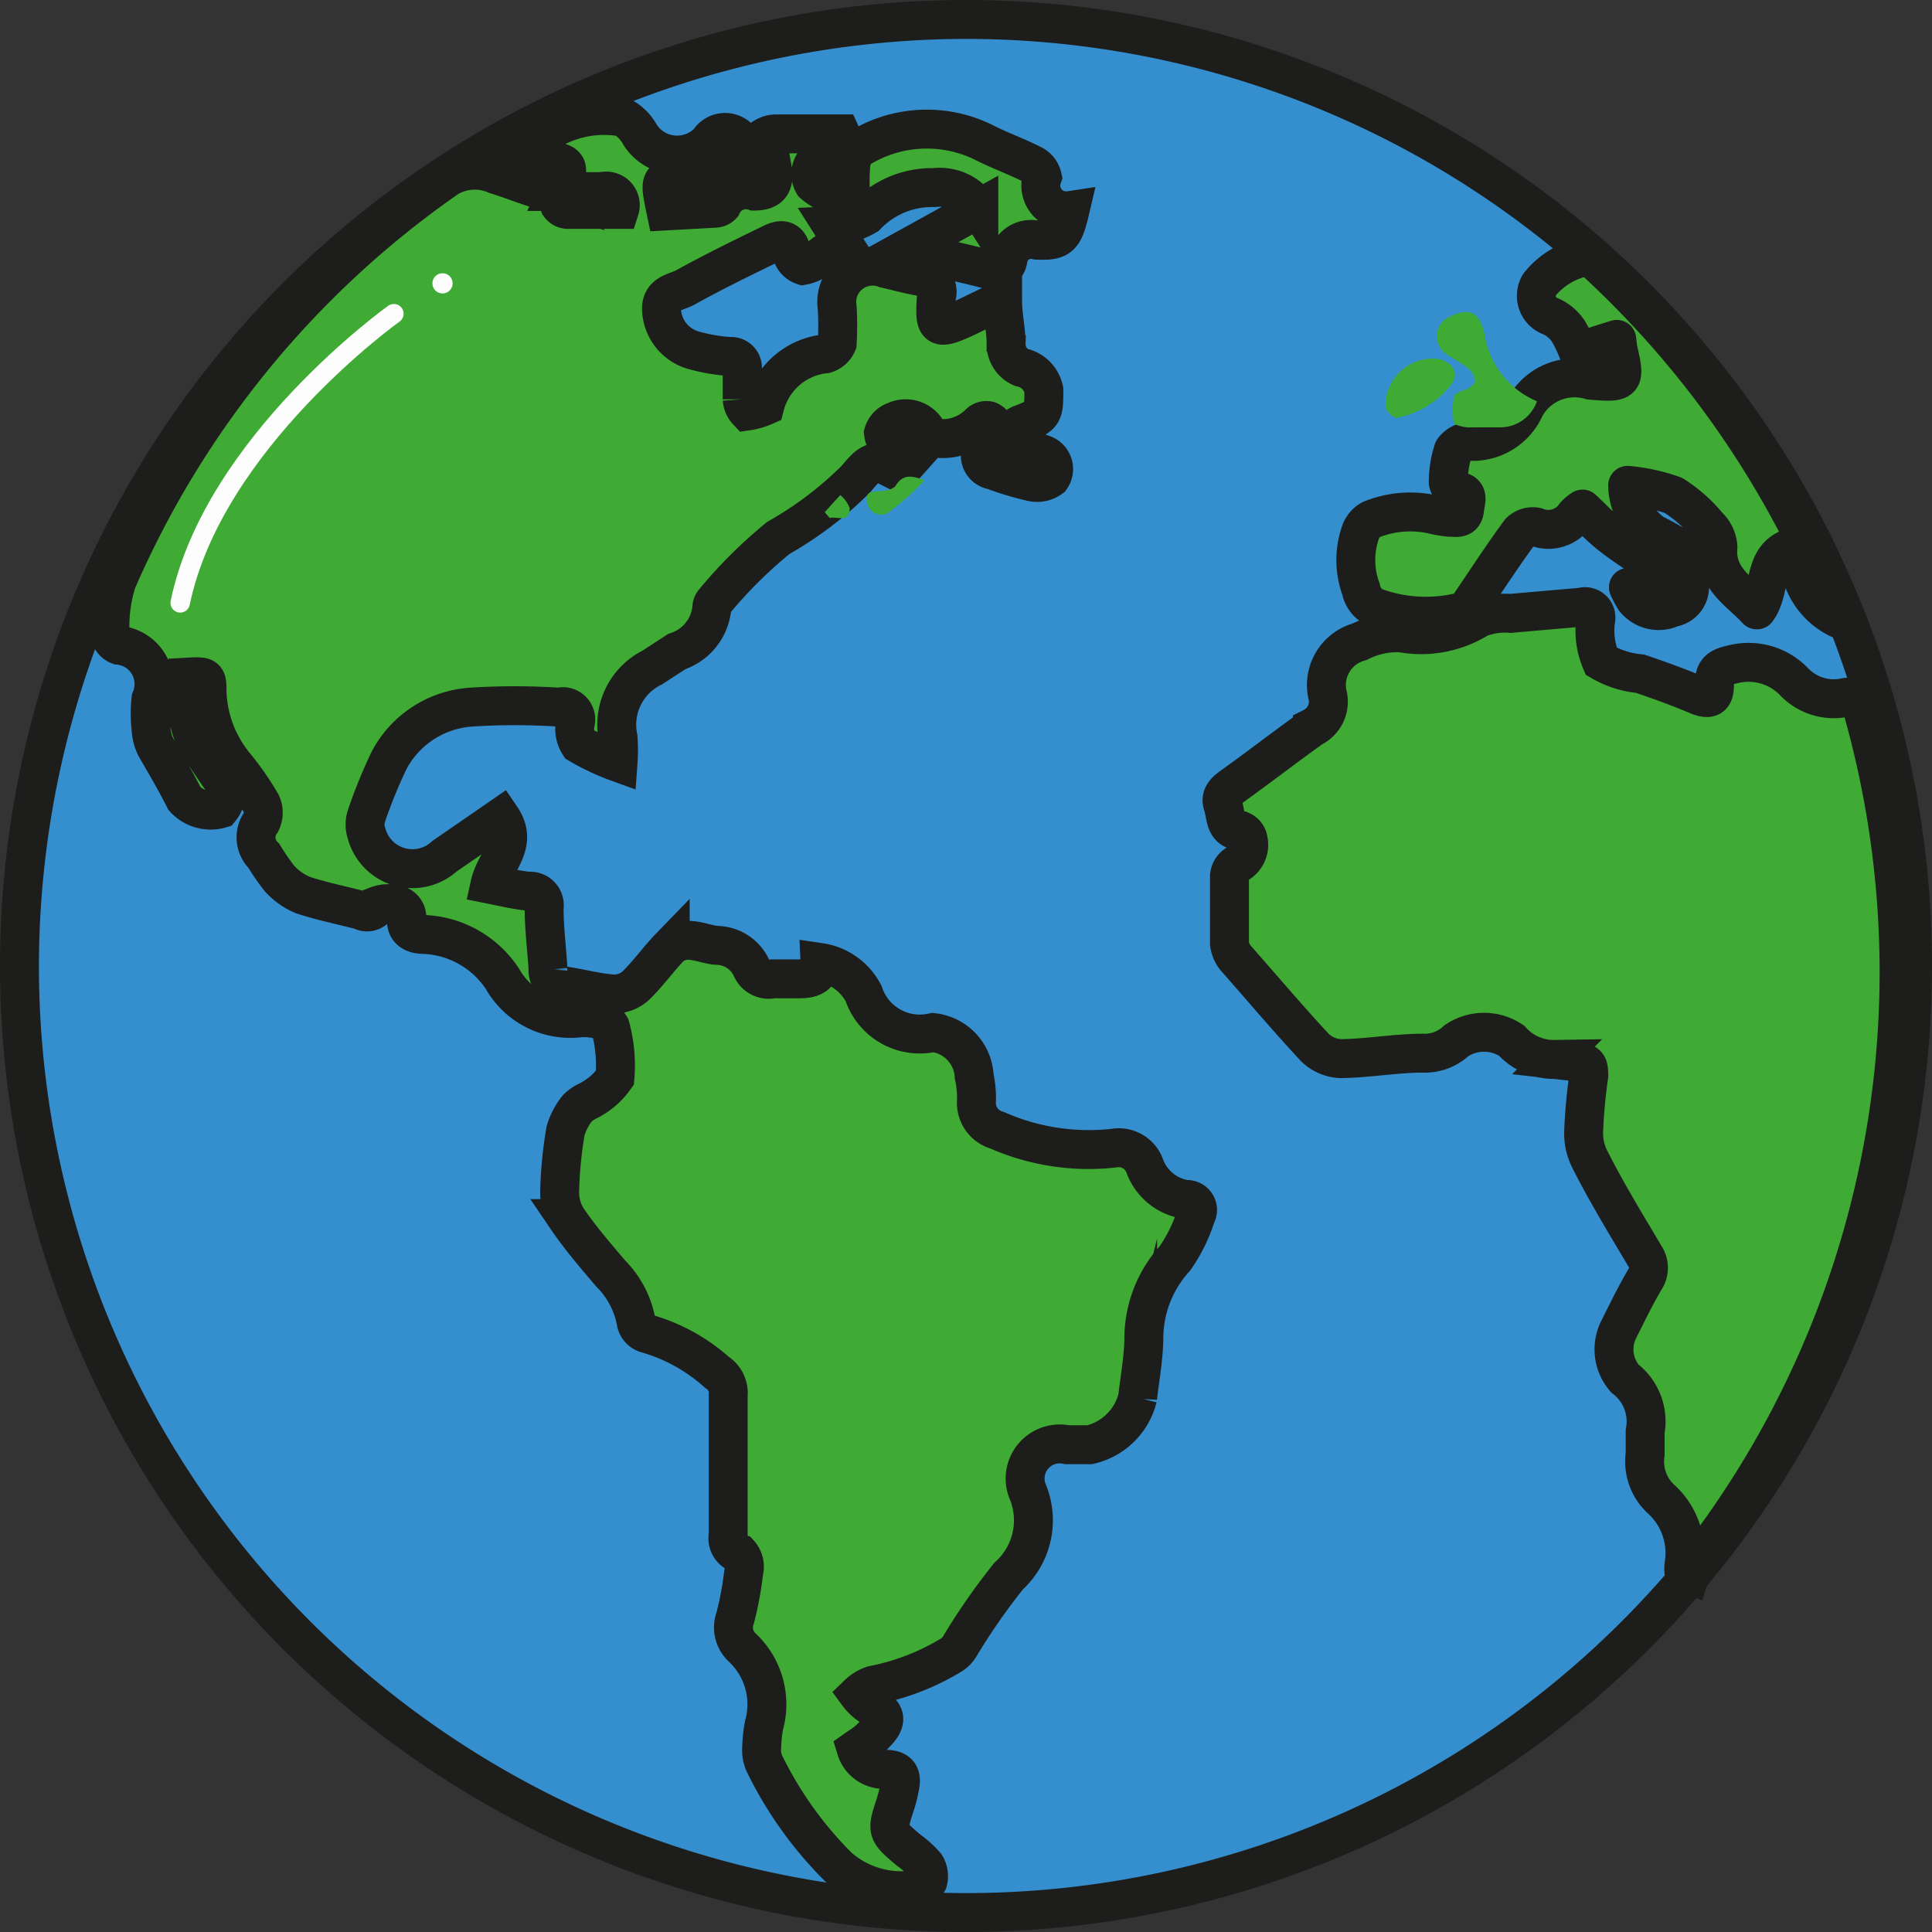 <svg id="Calque_1" data-name="Calque 1" xmlns="http://www.w3.org/2000/svg" viewBox="0 0 49.64 49.64"><rect x="0" y="0" width="49.64" height="49.64" fill="#333333" stroke="none"/><defs><style>.cls-1{fill:#358fce;}.cls-2{fill:#1d1d1b;}.cls-3,.cls-4,.cls-5{fill:#3fab35;}.cls-3,.cls-4{stroke:#1d1d1b;}.cls-3,.cls-6{stroke-miterlimit:10;}.cls-4,.cls-6{stroke-linecap:round;}.cls-4{stroke-linejoin:round;}.cls-6{fill:none;stroke:#fdfdfd;stroke-width:0.5px;}.cls-7{fill:#fdfdfd;}</style></defs><title>world</title><path class="cls-1" d="M24.82,49.32A24.32,24.32,0,1,1,49.14,25,24.35,24.35,0,0,1,24.82,49.32Z" transform="translate(0 -0.18)"/><path class="cls-2" d="M24.82,1.18A23.82,23.82,0,1,1,1,25,23.85,23.85,0,0,1,24.82,1.18m0-1A24.82,24.82,0,1,0,49.64,25,24.82,24.82,0,0,0,24.82.18h0Z" transform="translate(0 -0.18)"/><path class="cls-3" d="M14.33,5.1c0.07-.15.09-0.2,0.12-0.25,0.21-.34.12-0.51-0.28-0.52h-0.9A2.73,2.73,0,0,1,16,3.19a1.14,1.14,0,0,1,.45.46,1.13,1.13,0,0,0,1.76.17,0.49,0.49,0,0,1,.84,0,2,2,0,0,1-1.38.92c-0.74,0-.74,0-0.56.86l1.26-.07a0.25,0.25,0,0,0,.18-0.08,0.68,0.68,0,0,1,.83-0.36c0.43,0,.53-0.21.46-0.6l-0.48-.15a0.6,0.6,0,0,1,.59-0.72c0.55,0,1.1,0,1.65,0l0.06,0.13c-0.18.15-.34,0.31-0.53,0.45a0.49,0.49,0,0,0-.23.7,1.37,1.37,0,0,0,.6.31,1.2,1.2,0,0,0,.36,0,4.74,4.74,0,0,1,0-.79A0.65,0.65,0,0,1,22.06,4a3.31,3.31,0,0,1,3.22-.16c0.41,0.21.84,0.36,1.25,0.57a0.47,0.47,0,0,1,.25.32,0.65,0.65,0,0,0,.71.86c-0.16.68-.25,0.79-0.85,0.76a0.6,0.6,0,0,0-.74.48,0.34,0.34,0,0,1-.49.28c-0.56-.15-1.14-0.27-1.7-0.41a3.09,3.09,0,0,1-.37-0.16l1.81-1A1.19,1.19,0,0,0,24,5a2.33,2.33,0,0,0-1.74.72,1.93,1.93,0,0,1-.88.26l0.33,0.52a2.37,2.37,0,0,0-.39.1,3,3,0,0,0-.27.2,0.91,0.91,0,0,1-.42.2,0.43,0.43,0,0,1-.28-0.3c-0.06-.32-0.21-0.41-0.49-0.28-0.76.37-1.52,0.74-2.26,1.15-0.24.13-.65,0.14-0.6,0.62a1.13,1.13,0,0,0,.86,1,4.47,4.47,0,0,0,.9.15,0.29,0.29,0,0,1,.31.35c0,0.25,0,.5,0,0.75a0.49,0.49,0,0,0,.13.3,1.73,1.73,0,0,0,.45-0.13,0.06,0.06,0,0,0,0,0,1.8,1.8,0,0,1,1.56-1.34A0.48,0.48,0,0,0,21.51,9a7.7,7.7,0,0,0,0-.92,0.92,0.92,0,0,1,1.24-1c0.31,0.07.62,0.16,0.94,0.21a0.39,0.39,0,0,1,.37.51c-0.06.84,0,.89,0.81,0.51l0.89-.43c0,0.42.09,0.77,0.09,1.12a0.65,0.65,0,0,0,.39.62,0.74,0.74,0,0,1,.58.58c0,0.62,0,.66-0.61.89a1.4,1.4,0,0,0-.31.22,1.54,1.54,0,0,0,.28.27,4,4,0,0,0,.61.27,0.4,0.4,0,0,1,.21.61,0.59,0.59,0,0,1-.49.1,7.58,7.58,0,0,1-1-.3,0.38,0.38,0,0,1-.14-0.7,0.84,0.84,0,0,0,.2-0.37,0.28,0.28,0,0,0-.17-0.2,0.26,0.26,0,0,0-.24.07,1.32,1.32,0,0,1-1.16.37,0.27,0.27,0,0,1-.17-0.15A0.63,0.63,0,0,0,23,11a0.47,0.47,0,0,0-.3.31,0.48,0.48,0,0,0,.23.36,2.44,2.44,0,0,0,.58.18l-0.41.46c-0.62-.32-0.66-0.36-1.11.18A9.28,9.28,0,0,1,20,14a11.82,11.82,0,0,0-1.65,1.64,0.23,0.23,0,0,0-.06.15,1.31,1.31,0,0,1-.9,1.13l-0.63.41a1.64,1.64,0,0,0-.88,1.8,4.46,4.46,0,0,1,0,.64,6,6,0,0,1-1-.47,0.74,0.74,0,0,1-.1-0.54,0.33,0.33,0,0,0-.41-0.41,17.52,17.52,0,0,0-2.29,0A2.58,2.58,0,0,0,10,19.71a12.93,12.93,0,0,0-.58,1.42,0.71,0.71,0,0,0,0,.47,1.22,1.22,0,0,0,2,.58l1.45-1c0.47,0.69-.15,1.13-0.28,1.72,0.35,0.07.69,0.15,1,.18a0.36,0.36,0,0,1,.39.42c0,0.53.07,1.06,0.1,1.58a0.4,0.4,0,0,0,.4.43c0.43,0.06.85,0.18,1.28,0.21a0.83,0.83,0,0,0,.57-0.21c0.32-.31.58-0.68,0.89-1a0.69,0.69,0,0,1,.46-0.17c0.25,0,.49.11,0.74,0.13a1,1,0,0,1,.89.58,0.48,0.48,0,0,0,.55.28c0.21,0,.42,0,0.63,0s0.6,0,.58-0.42a1.51,1.51,0,0,1,1.12.8,1.52,1.52,0,0,0,1.78,1,1.19,1.19,0,0,1,1.06,1.12,2.68,2.68,0,0,1,.06.62,0.73,0.73,0,0,0,.53.77,5.83,5.83,0,0,0,3,.46,0.71,0.71,0,0,1,.79.45,1.33,1.33,0,0,0,1.07.87,0.27,0.27,0,0,1,.25.41,4.08,4.08,0,0,1-.54,1.1,3.06,3.06,0,0,0-.8,2c0,0.53-.1,1.05-0.16,1.58A1.65,1.65,0,0,1,28,37.3H27.42a0.89,0.89,0,0,0-1,1.24,1.93,1.93,0,0,1-.5,2.13,16.39,16.39,0,0,0-1.26,1.81,0.64,0.64,0,0,1-.23.23,6.12,6.12,0,0,1-2,.77,1,1,0,0,0-.38.23,1.22,1.22,0,0,0,.32.3c0.37,0.15.45,0.36,0.17,0.66S22.17,45,22,45.12a0.74,0.74,0,0,0,.75.52c0.32,0,.43.14,0.37,0.43a3.75,3.75,0,0,1-.11.45c-0.23.71-.24,0.71,0.34,1.2a2.42,2.42,0,0,1,.43.39,0.52,0.52,0,0,1,.06.41,0.41,0.41,0,0,1-.3.21,2.46,2.46,0,0,1-2-.58,9.85,9.85,0,0,1-1.9-2.66,0.81,0.81,0,0,1-.07-0.4,3.58,3.58,0,0,1,.06-0.58,2,2,0,0,0-.56-2,0.7,0.7,0,0,1-.18-0.76,8.7,8.7,0,0,0,.22-1.19A0.5,0.5,0,0,0,19,40.1a0.41,0.41,0,0,1-.29-0.48c0-1.2,0-2.4,0-3.59a0.63,0.63,0,0,0-.29-0.59,4.59,4.59,0,0,0-1.82-1,0.39,0.39,0,0,1-.25-0.27,2.37,2.37,0,0,0-.66-1.27c-0.39-.46-0.78-0.91-1.12-1.41a1.28,1.28,0,0,1-.19-0.72,10.77,10.77,0,0,1,.15-1.53,1.72,1.72,0,0,1,.3-0.58,1,1,0,0,1,.23-0.17,1.87,1.87,0,0,0,.74-0.62,3.79,3.79,0,0,0-.12-1.31,0.34,0.34,0,0,0-.23-0.17,1.71,1.71,0,0,0-.54-0.06,2,2,0,0,1-2-1,2.54,2.54,0,0,0-2-1.14c-0.28,0-.52-0.1-0.46-0.48a0.33,0.33,0,0,0-.19-0.26,0.8,0.8,0,0,0-.57,0,0.29,0.29,0,0,1-.41.12c-0.5-.13-1-0.23-1.49-0.39a1.67,1.67,0,0,1-.61-0.43,5.64,5.64,0,0,1-.4-0.58,0.66,0.66,0,0,1-.07-0.87,0.56,0.56,0,0,0,0-.48,7.36,7.36,0,0,0-.7-1,3.15,3.15,0,0,1-.69-1.84c0-.43,0-0.43-0.54-0.4A3.28,3.28,0,0,0,5,19.15c0.21,0.34.44,0.68,0.66,1a0.64,0.64,0,0,1,0,.81,0.91,0.91,0,0,1-.92-0.26C4.52,20.26,4.26,19.82,4,19.37a1.21,1.21,0,0,1-.12-0.48,3.36,3.36,0,0,1,0-.75,1,1,0,0,0-.82-1.38,0.36,0.36,0,0,1-.23-0.26A3.88,3.88,0,0,1,3,15.12,24.5,24.5,0,0,1,11.51,4.74a1.36,1.36,0,0,1,1.24-.07c0.33,0.1.65,0.23,1,.34a0.62,0.62,0,0,1,.63.44,0.26,0.26,0,0,0,.2.11h1.34a0.36,0.36,0,0,0-.43-0.46C15.1,5.11,14.75,5.1,14.33,5.1Z" transform="translate(0 -0.18)"/><path class="cls-3" d="M43.27,40.6a0.85,0.85,0,0,1,0-.23,1.87,1.87,0,0,0-.61-1.69,1.32,1.32,0,0,1-.39-1.14c0-.19,0-0.39,0-0.58a1.39,1.39,0,0,0-.52-1.36,1.14,1.14,0,0,1-.15-1.28c0.21-.42.42-0.85,0.66-1.26a0.54,0.54,0,0,0,0-.61c-0.49-.83-1-1.66-1.42-2.5a1.47,1.47,0,0,1-.15-0.71,13.94,13.94,0,0,1,.13-1.41c0-.23,0-0.35-0.26-0.36l-0.62-.07a1.45,1.45,0,0,1-1.1-.48,1.27,1.27,0,0,0-1.42,0,1.19,1.19,0,0,1-.86.32c-0.7,0-1.4.13-2.1,0.14a1,1,0,0,1-.68-0.29c-0.68-.73-1.33-1.5-2-2.26a0.73,0.73,0,0,1-.19-0.4c0-.58,0-1.17,0-1.75a0.39,0.39,0,0,1,.18-0.29,0.56,0.56,0,0,0,.3-0.63,0.3,0.3,0,0,0-.17-0.23c-0.45,0-.39-0.41-0.48-0.67s0.12-.39.3-0.52c0.68-.49,1.34-1,2-1.47a0.74,0.74,0,0,0,.4-0.79,1.15,1.15,0,0,1,.81-1.41A2.15,2.15,0,0,1,36,16.44a2.8,2.8,0,0,0,2-.38,1.83,1.83,0,0,1,.81-0.12l1.83-.16a0.28,0.28,0,0,1,.36.32,2,2,0,0,0,.14,1.07,2.41,2.41,0,0,0,1,.32c0.5,0.17,1,.35,1.47.55,0.31,0.13.45,0.07,0.44-.28s0.14-.44.47-0.51a1.62,1.62,0,0,1,1.59.46,1.41,1.41,0,0,0,1.26.4,0.39,0.39,0,0,1,.5.35,24.73,24.73,0,0,1-4.38,22,0.9,0.9,0,0,0-.08.19Z" transform="translate(0 -0.18)"/><path class="cls-4" d="M47.23,16.07a1.83,1.83,0,0,1-1-1.87c-1,.17-0.68,1.11-1.09,1.65-0.44-.48-1.07-0.8-1-1.62a0.8,0.8,0,0,0-.25-0.53A3.79,3.79,0,0,0,43,12.91a4.77,4.77,0,0,0-1.18-.26,1.54,1.54,0,0,0,.66,1.24c0.39,0.19.76,0.43,1.1,0.63a2.18,2.18,0,0,0-.18.64,0.53,0.53,0,0,1-.44.63A0.79,0.79,0,0,1,42,15.57a2.39,2.39,0,0,1-.16-0.3,4.42,4.42,0,0,0,.66,0,1.07,1.07,0,0,0,.33-0.19,1.06,1.06,0,0,0-.2-0.28c-0.37-.27-0.77-0.51-1.13-0.78s-0.54-.48-0.84-0.76a1,1,0,0,0-.19.16,0.83,0.83,0,0,1-1,.3,0.47,0.47,0,0,0-.42.13c-0.44.6-.85,1.23-1.27,1.85a0.41,0.41,0,0,1-.19.19,3.79,3.79,0,0,1-2.32-.13,0.67,0.67,0,0,1-.3-0.44,2.16,2.16,0,0,1,0-1.5,0.59,0.59,0,0,1,.26-0.29,2.68,2.68,0,0,1,1.55-.14,3.11,3.11,0,0,0,.45.08c0.19,0,.37.06,0.4-0.2s0.14-.45-0.24-0.48a0.29,0.29,0,0,1-.18-0.22,2.72,2.72,0,0,1,.13-0.82,0.55,0.55,0,0,1,.43-0.23,1.47,1.47,0,0,0,1.42-.89,1.45,1.45,0,0,1,1.68-.68c0.87,0.07.9,0.05,0.7-.8L41.54,8.9l-0.48.15-0.5.2a3.25,3.25,0,0,0-.27-0.57,1.07,1.07,0,0,0-.44-0.37,0.56,0.56,0,0,1-.3-0.81,2,2,0,0,1,1.18-.72A0.39,0.39,0,0,1,41,6.9a24.79,24.79,0,0,1,6.16,8.88A2,2,0,0,1,47.23,16.07Z" transform="translate(0 -0.18)"/><path class="cls-5" d="M39.49,10.49a1,1,0,0,1-.94.67c-0.23,0-.47,0-0.7,0a1,1,0,0,1-.49-0.09,2.09,2.09,0,0,1,0-.73,0.72,0.72,0,0,1,.27-0.14,0.55,0.55,0,0,0,.27-0.2,0.48,0.48,0,0,0-.16-0.34c-0.18-.15-0.4-0.26-0.59-0.39a0.55,0.55,0,0,1,.09-0.95c0.52-.25.76-0.13,0.9,0.43A2.24,2.24,0,0,0,39.49,10.49Z" transform="translate(0 -0.18)"/><path class="cls-5" d="M35.85,10.92a0.73,0.73,0,0,1-.25-0.25A1.21,1.21,0,0,1,37,9.41c0.35,0.11.5,0.38,0.28,0.66A2.32,2.32,0,0,1,35.85,10.92Z" transform="translate(0 -0.18)"/><path class="cls-5" d="M23.72,12.5l0,0.06a7.42,7.42,0,0,1-.91.8,0.36,0.36,0,0,1-.53-0.28c-0.07-.34.23-0.25,0.42-0.29A0.52,0.52,0,0,0,23,12.68C23.21,12.32,23.47,12.43,23.72,12.5Z" transform="translate(0 -0.18)"/><path class="cls-5" d="M21.19,13.34l0.4-.44a0.81,0.81,0,0,1,.24.33c0,0.4-.32.21-0.51,0.26Z" transform="translate(0 -0.18)"/><path class="cls-6" d="M10.12,8.24s-4.64,3.31-5.49,7.43" transform="translate(0 -0.18)"/><circle class="cls-7" cx="11.37" cy="7.28" r="0.26"/></svg>